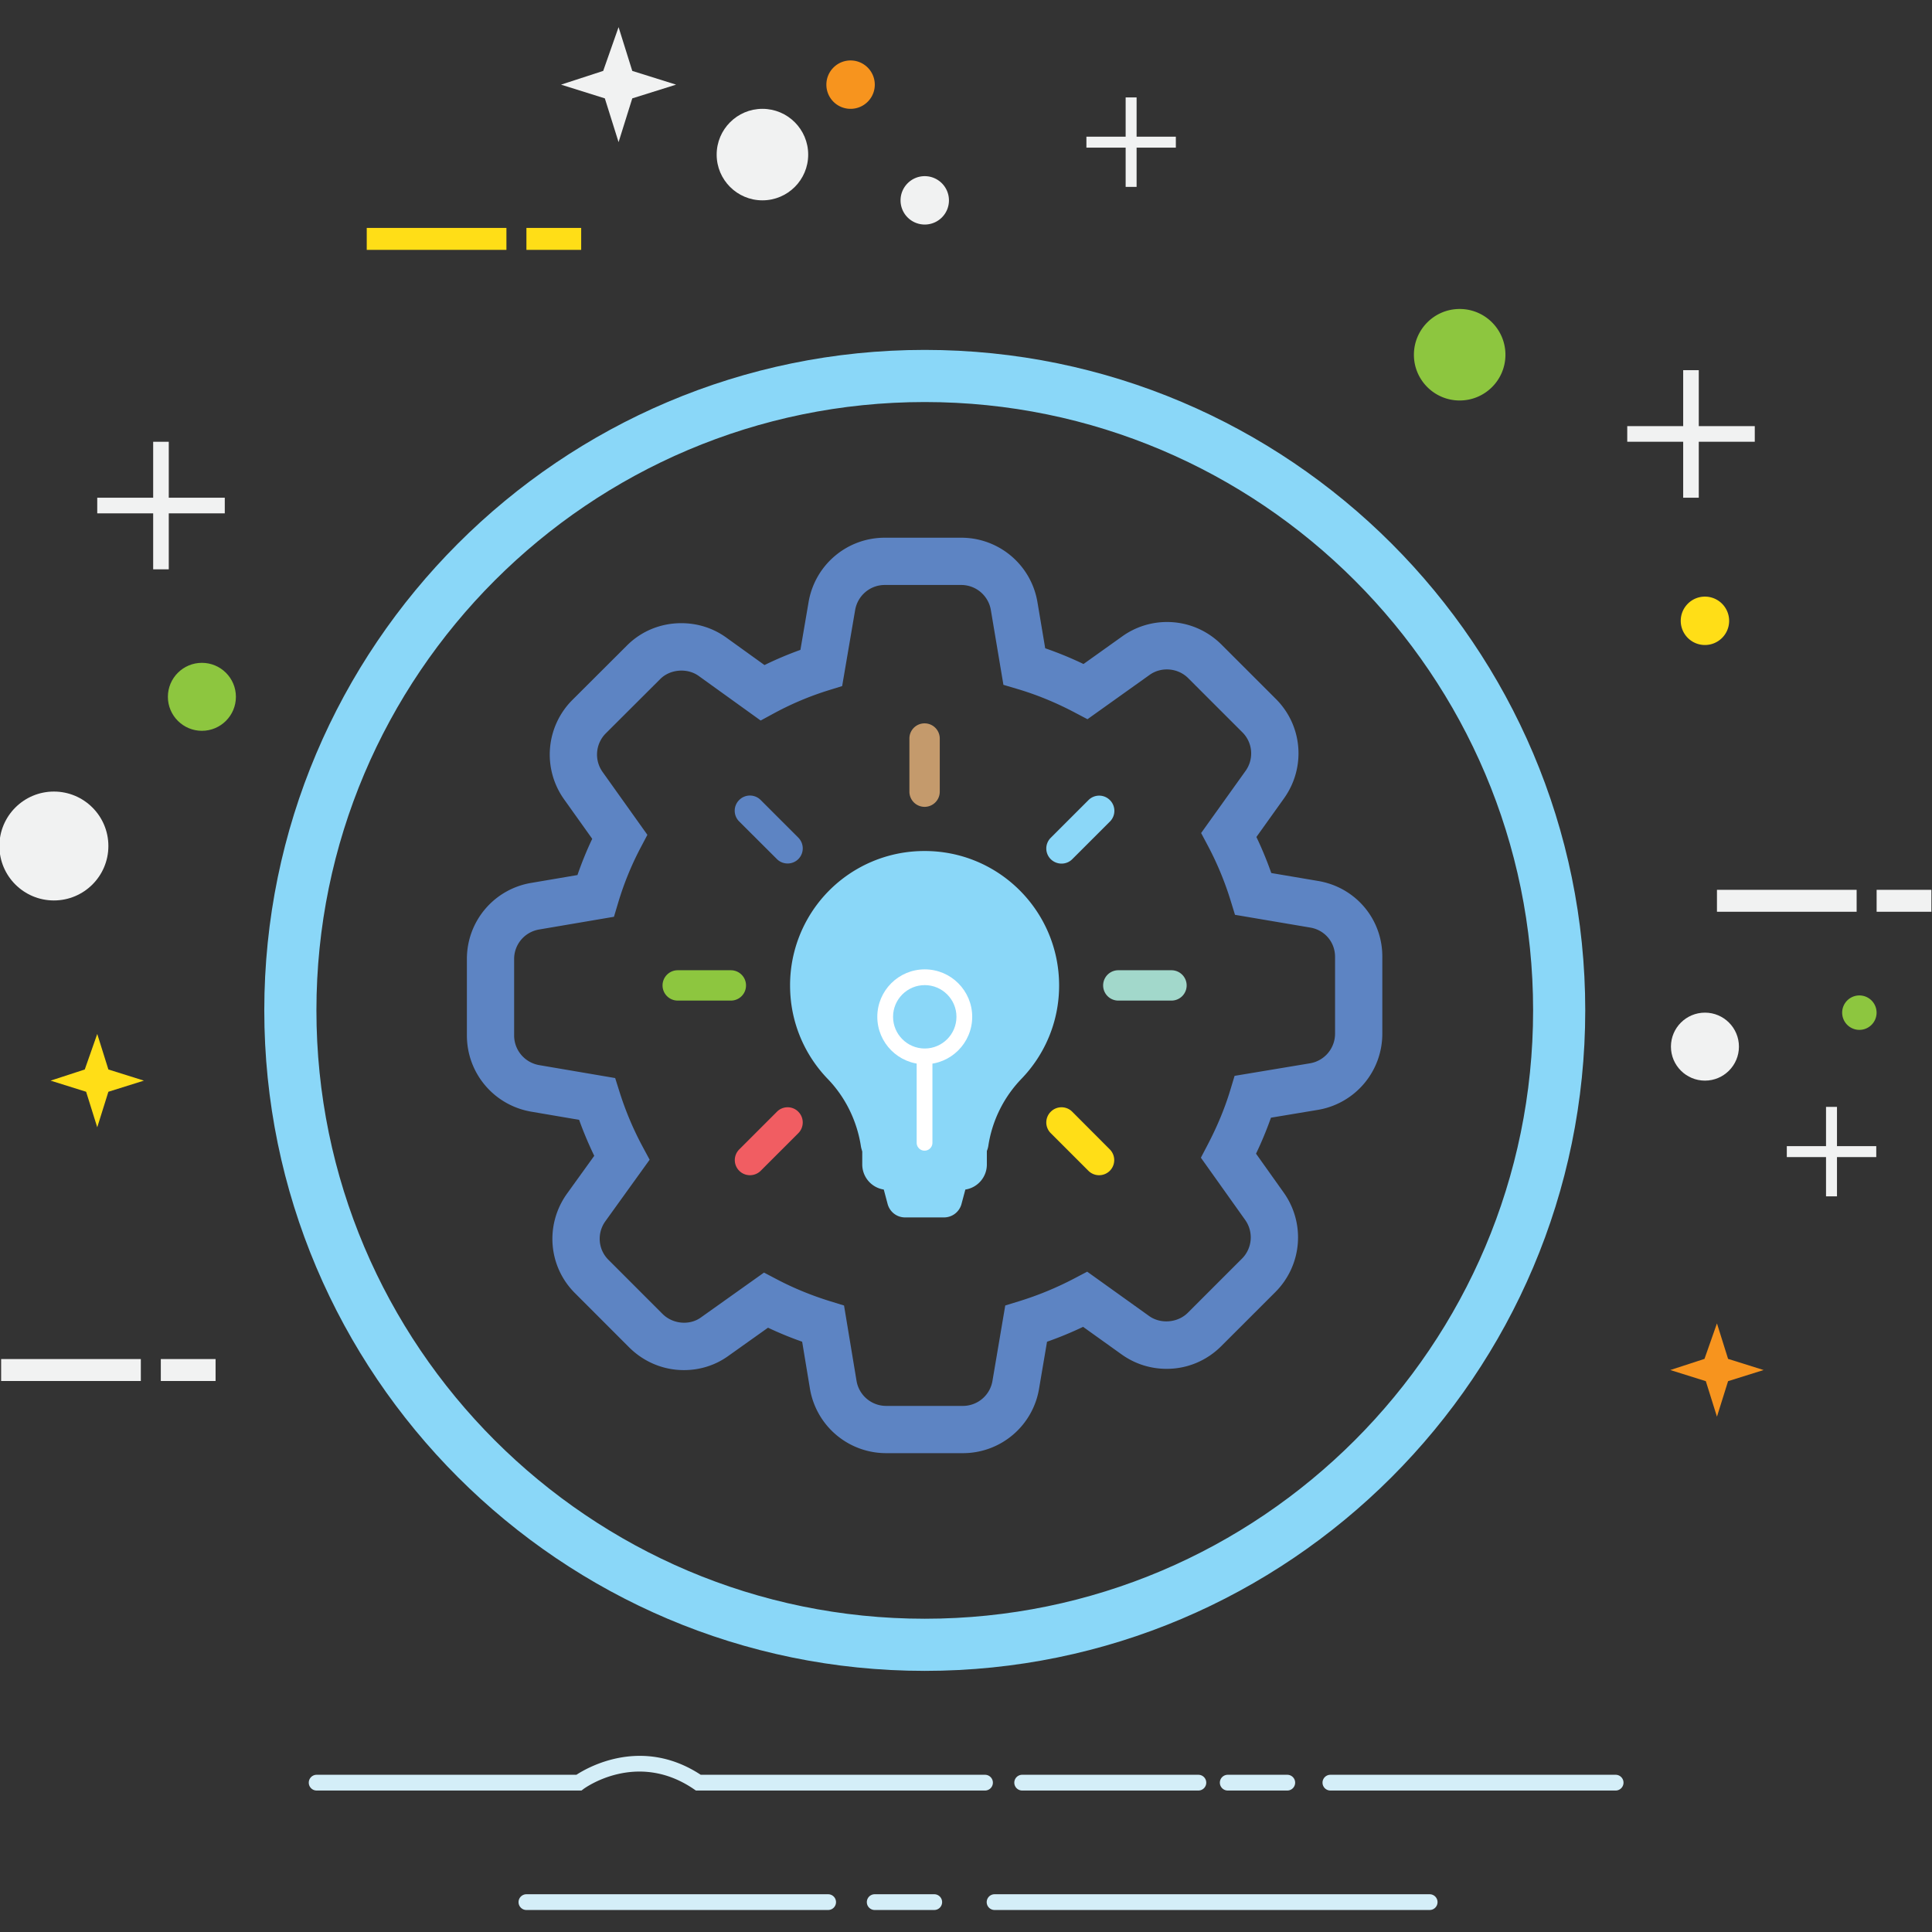 <svg xmlns="http://www.w3.org/2000/svg" width="512" height="512" viewBox="0 0 512 512"><rect x="0" y="0" width="512" height="512" fill="#333333" stroke="none"/><path fill="#8AD7F8" d="M245.07 442.799c-96.515 0-175.032-78.525-175.032-175.04 0-96.509 78.517-175.032 175.032-175.032 96.511 0 175.036 78.523 175.036 175.032-.001 96.514-78.525 175.04-175.036 175.04zm0-336.255c-88.897 0-161.215 72.321-161.215 161.215 0 88.897 72.317 161.223 161.215 161.223 88.894 0 161.219-72.325 161.219-161.223 0-88.894-72.325-161.215-161.219-161.215z"/><path d="M455.011 235.813h37.017v5.812h-37.017zm42.315 0h14.514v5.812h-14.514zM.301 360.165h37.021v5.813H.301zm42.315 0H57.13v5.813H42.616z" fill="#F1F2F2"/><path d="M97.191 60.399h37.017v5.814H97.191zm42.315 0h14.514v5.814h-14.514z" fill="#FFDE17"/><g fill="#F1F2F2"><path d="M25.771 131.901h33.797v4.143H25.771z"/><path d="M40.594 117.074h4.133v33.805h-4.133z"/></g><g fill="#F1F2F2"><path d="M431.237 112.929h33.796v4.139h-33.796z"/><path d="M446.061 98.101h4.133v33.801h-4.133z"/></g><g fill="#F1F2F2"><path d="M473.523 303.74h23.705v2.901h-23.705z"/><path d="M483.917 293.334h2.902v23.709h-2.902z"/></g><g fill="#F1F2F2"><path d="M287.911 36.222h23.7v2.904h-23.7z"/><path d="M298.309 25.818h2.901v23.709h-2.901z"/></g><path fill="#F1F2F2" d="M28.722 224.202c0 7.979-6.477 14.427-14.437 14.427S-.16 232.181-.16 224.202c0-7.972 6.485-14.43 14.445-14.43s14.437 6.458 14.437 14.43z"/><path fill="#8DC63F" d="M62.518 184.665c0 4.977-4.039 9.007-9.016 9.007-4.96 0-9.012-4.031-9.012-9.007 0-4.979 4.052-9.006 9.012-9.006 4.977 0 9.016 4.028 9.016 9.006z"/><path fill="#F1F2F2" d="M460.836 277.369c0 4.977-4.039 9.008-9.004 9.008-4.969 0-9.016-4.031-9.016-9.008 0-4.98 4.047-9.008 9.016-9.008 4.965 0 9.004 4.028 9.004 9.008z"/><path fill="#8DC63F" d="M497.314 268.37a4.562 4.562 0 0 1-4.557 4.557 4.568 4.568 0 0 1-4.565-4.557 4.569 4.569 0 0 1 4.565-4.569 4.562 4.562 0 0 1 4.557 4.569zM374.701 94.017c0-6.698 5.434-12.134 12.122-12.134 6.704 0 12.133 5.436 12.133 12.134 0 6.695-5.429 12.116-12.133 12.116-6.688-.001-12.122-5.422-12.122-12.116z"/><path fill="#F1F2F2" d="M189.924 40.976c0-6.694 5.437-12.134 12.122-12.134 6.708 0 12.133 5.439 12.133 12.134s-5.425 12.117-12.133 12.117c-6.685 0-12.122-5.423-12.122-12.117z"/><path fill="#FFDE17" d="M445.413 164.53c0-3.542 2.873-6.421 6.407-6.421a6.42 6.42 0 0 1 6.419 6.421c0 3.54-2.869 6.403-6.419 6.403a6.405 6.405 0 0 1-6.407-6.403z"/><path fill="#F7941E" d="M218.997 22.439c0-3.54 2.874-6.419 6.411-6.419a6.422 6.422 0 0 1 6.419 6.419c0 3.542-2.874 6.403-6.419 6.403a6.406 6.406 0 0 1-6.411-6.403z"/><path fill="#F1F2F2" d="M238.655 53.102c0-3.54 2.877-6.419 6.407-6.419a6.42 6.42 0 0 1 6.419 6.419c0 3.542-2.87 6.403-6.419 6.403a6.407 6.407 0 0 1-6.407-6.403z"/><path fill="#FFDE17" d="M25.771 274.011l2.951 9.411 9.415 2.955-9.415 2.951-2.951 9.415-2.947-9.415-9.415-2.951 9.056-2.955z"/><path fill="#F7941E" d="M455.011 350.71l2.947 9.406 9.415 2.955-9.415 2.951-2.947 9.412-2.95-9.412-9.415-2.951 9.06-2.955z"/><path fill="#F1F2F2" d="M163.929 7.189l3.631 11.603 11.608 3.639-11.608 3.64-3.631 11.602-3.64-11.602-11.608-3.64 11.172-3.639z"/><path d="M261.039 474.509h-76.617l-.534-.363c-15.223-10.401-29.089-.163-29.228-.061l-.561.424H83.917c-1.154 0-2.087-.934-2.087-2.087s.933-2.087 2.087-2.087h68.842c3.098-2.025 17.418-10.193 32.941 0h75.339a2.087 2.087 0 1 1 0 4.174zm56.544 0h-46.697c-1.153 0-2.086-.934-2.086-2.087s.933-2.087 2.086-2.087h46.697a2.087 2.087 0 1 1 0 4.174zm110.577 0h-75.591a2.087 2.087 0 1 1 0-4.174h75.591c1.153 0 2.086.934 2.086 2.087s-.933 2.087-2.086 2.087zm-87.019 0h-15.777a2.087 2.087 0 1 1 0-4.174h15.777c1.154 0 2.087.934 2.087 2.087s-.933 2.087-2.087 2.087zm-121.675 31.66h-79.959a2.086 2.086 0 1 1 0-4.173h79.959a2.086 2.086 0 1 1 0 4.173zm159.409 0H263.574a2.086 2.086 0 1 1 0-4.173h115.301a2.086 2.086 0 1 1 0 4.173zm-131.29 0h-15.778a2.086 2.086 0 1 1 0-4.173h15.778c1.153 0 2.086.933 2.086 2.087a2.085 2.085 0 0 1-2.086 2.086z" fill="#D4EEF8"/><path fill="#5D84C3" d="M255.149 385.102h-20.285a20.465 20.465 0 0 1-20.22-17.082l-2.064-12.451a95.233 95.233 0 0 1-9.048-3.714l-10.46 7.438c-3.397 2.471-7.506 3.799-11.828 3.799-5.429 0-10.571-2.127-14.479-5.995l-14.338-14.347c-7.117-7.035-8.054-18.138-2.199-26.371l7.255-10.079a97.227 97.227 0 0 1-4.01-9.533l-12.651-2.156c-9.902-1.688-17.09-10.189-17.09-20.217V254.15a20.397 20.397 0 0 1 17.116-20.184l12.185-2.07a93.457 93.457 0 0 1 3.913-9.601l-7.447-10.45a20.447 20.447 0 0 1 2.215-26.377l14.365-14.331c3.801-3.85 8.953-5.989 14.473-5.989 4.345 0 8.472 1.323 11.936 3.825l10.112 7.275a92.83 92.83 0 0 1 9.519-4.023l2.16-12.647c1.689-9.896 10.188-17.078 20.204-17.078h20.249a20.455 20.455 0 0 1 20.204 17.082l2.054 12.217a95.76 95.76 0 0 1 10.149 4.171l10.271-7.328a20.351 20.351 0 0 1 11.869-3.805c5.445 0 10.585 2.14 14.469 6.026l14.318 14.314c7.125 7.055 8.07 18.155 2.226 26.376l-7.332 10.257a96.439 96.439 0 0 1 3.945 9.552l12.439 2.107c9.974 1.686 17.118 10.218 16.983 20.29v20.161a20.445 20.445 0 0 1-17.081 20.208l-12.428 2.07a95.998 95.998 0 0 1-3.957 9.538l7.332 10.308a20.464 20.464 0 0 1-2.217 26.374l-14.327 14.318c-3.88 3.881-9.02 6.021-14.469 6.021-4.3 0-8.413-1.313-11.901-3.795l-10.247-7.332a97.637 97.637 0 0 1-9.558 3.945l-2.111 12.439a20.438 20.438 0 0 1-20.214 17.088zm-52.679-47.855l3.405 1.789c4.402 2.315 9.15 4.264 14.11 5.8l3.695 1.142 3.312 19.968a7.966 7.966 0 0 0 7.873 6.635h20.285a7.95 7.95 0 0 0 7.866-6.651l3.387-19.963 3.689-1.134a86.054 86.054 0 0 0 14.611-6.032l3.416-1.793 16.434 11.767c3 2.136 7.532 1.826 10.242-.889l14.322-14.318a7.972 7.972 0 0 0 .868-10.271l-11.738-16.495 1.781-3.403c2.572-4.915 4.598-9.811 6.024-14.555l1.125-3.729 19.991-3.33a7.958 7.958 0 0 0 6.636-7.862v-20.244c.053-3.939-2.702-7.21-6.554-7.86l-19.964-3.385-1.133-3.689a83.747 83.747 0 0 0-6.02-14.557l-1.822-3.424 11.783-16.476c2.262-3.184 1.903-7.492-.864-10.23l-14.343-14.339c-2.719-2.723-7.124-3.081-10.214-.876l-16.482 11.758-3.416-1.801c-4.932-2.603-10.014-4.689-15.113-6.201l-3.745-1.111-3.33-19.817a7.96 7.96 0 0 0-7.858-6.647H234.48c-3.896 0-7.202 2.802-7.862 6.664l-3.438 20.13-3.67 1.137a80.586 80.586 0 0 0-14.476 6.12l-3.45 1.871-16.421-11.814c-3.006-2.17-7.591-1.816-10.21.838l-14.392 14.359a7.954 7.954 0 0 0-.864 10.257l11.867 16.654-1.801 3.414a81.074 81.074 0 0 0-5.942 14.573l-1.115 3.728-19.786 3.365c-3.876.642-6.67 3.935-6.67 7.833v20.244c0 3.905 2.806 7.215 6.674 7.875l20.104 3.424 1.149 3.651a84.245 84.245 0 0 0 6.13 14.547l1.853 3.444-11.749 16.327c-2.26 3.18-1.914 7.483.844 10.21l14.341 14.348c2.741 2.71 7.192 3.072 10.165.908l16.709-11.884z"/><path fill="#8AD7F8" d="M261.528 304.372v4.227c0 3.366-2.479 6.162-5.698 6.644l-1.027 3.839a4.792 4.792 0 0 1-4.626 3.546h-10.336c-2.172 0-4.039-1.459-4.61-3.546l-1.019-3.839a6.738 6.738 0 0 1-5.706-6.677v-4.227c0-2.262 1.81-4.08 4.072-4.08h24.863c2.269.033 4.087 1.85 4.087 4.113z"/><path fill="#8AD7F8" d="M280.677 261.181c0 9.614-3.819 18.341-10.007 24.744a32.622 32.622 0 0 0-8.755 17.75 5.917 5.917 0 0 1-5.84 4.973h-22.124c-2.89 0-5.396-2.087-5.812-4.948-1.035-6.64-4.101-12.949-8.812-17.804-6.073-6.313-9.855-14.889-9.945-24.332a35.557 35.557 0 0 1 35.415-36.034c19.805-.15 35.88 15.872 35.88 35.651z"/><path fill="#C49A6C" d="M245.021 213.823a4.021 4.021 0 0 0 4.027-4.021V195.72a4.02 4.02 0 0 0-4.027-4.021 4.003 4.003 0 0 0-4.019 4.021v14.082a4.025 4.025 0 0 0 4.019 4.021z"/><path fill="#8DC63F" d="M197.701 261.147a4.018 4.018 0 0 0-4.015-4.022H179.6a4.027 4.027 0 0 0-4.019 4.022 4.024 4.024 0 0 0 4.019 4.019h14.086a3.995 3.995 0 0 0 4.015-4.019z"/><path fill="#A2D8CB" d="M310.442 257.125h-14.078a4.02 4.02 0 0 0 0 8.041h14.078a4.022 4.022 0 0 0 4.034-4.019 4.029 4.029 0 0 0-4.034-4.022z"/><path fill="#F15D62" d="M205.897 294.618l-9.974 9.974a3.994 3.994 0 0 0 0 5.693c.766.767 1.81 1.158 2.82 1.158s2.063-.392 2.837-1.158l9.978-9.978a4.026 4.026 0 0 0 0-5.689c-1.548-1.573-4.116-1.573-5.661 0z"/><path fill="#8BD7F8" d="M281.332 228.863a3.979 3.979 0 0 0 2.821-1.162l9.981-9.974a4.006 4.006 0 0 0 0-5.69 3.998 3.998 0 0 0-5.682 0l-9.981 9.978a3.985 3.985 0 0 0 0 5.686 4.067 4.067 0 0 0 2.861 1.162z"/><path fill="#5D84C3" d="M205.897 227.673c.77.774 1.81 1.16 2.829 1.16a4.016 4.016 0 0 0 2.833-1.16 4.025 4.025 0 0 0 0-5.688l-9.978-9.978a4.007 4.007 0 0 0-5.682 0 3.992 3.992 0 0 0 0 5.692l9.998 9.974z"/><path fill="#FFDE17" d="M284.153 294.618a4.01 4.01 0 0 0-5.682 0 3.989 3.989 0 0 0 0 5.689l9.981 9.978a3.997 3.997 0 0 0 2.82 1.158 4.03 4.03 0 0 0 2.828-1.158 4.022 4.022 0 0 0 0-5.693l-9.947-9.974z"/><path fill="#FFF" d="M245.017 304.938a2.088 2.088 0 0 1-2.087-2.087v-22.018c0-1.158.933-2.087 2.087-2.087 1.153 0 2.087.929 2.087 2.087v22.018c0 1.15-.934 2.087-2.087 2.087z"/><path fill="#FFF" d="M245.07 282.04c-6.933 0-12.574-5.641-12.574-12.578 0-6.929 5.641-12.571 12.574-12.571s12.574 5.643 12.574 12.571c0 6.937-5.641 12.578-12.574 12.578zm0-20.974c-4.63 0-8.4 3.766-8.4 8.396 0 4.635 3.77 8.404 8.4 8.404 4.63 0 8.4-3.77 8.4-8.404 0-4.63-3.77-8.396-8.4-8.396z"/></svg>
